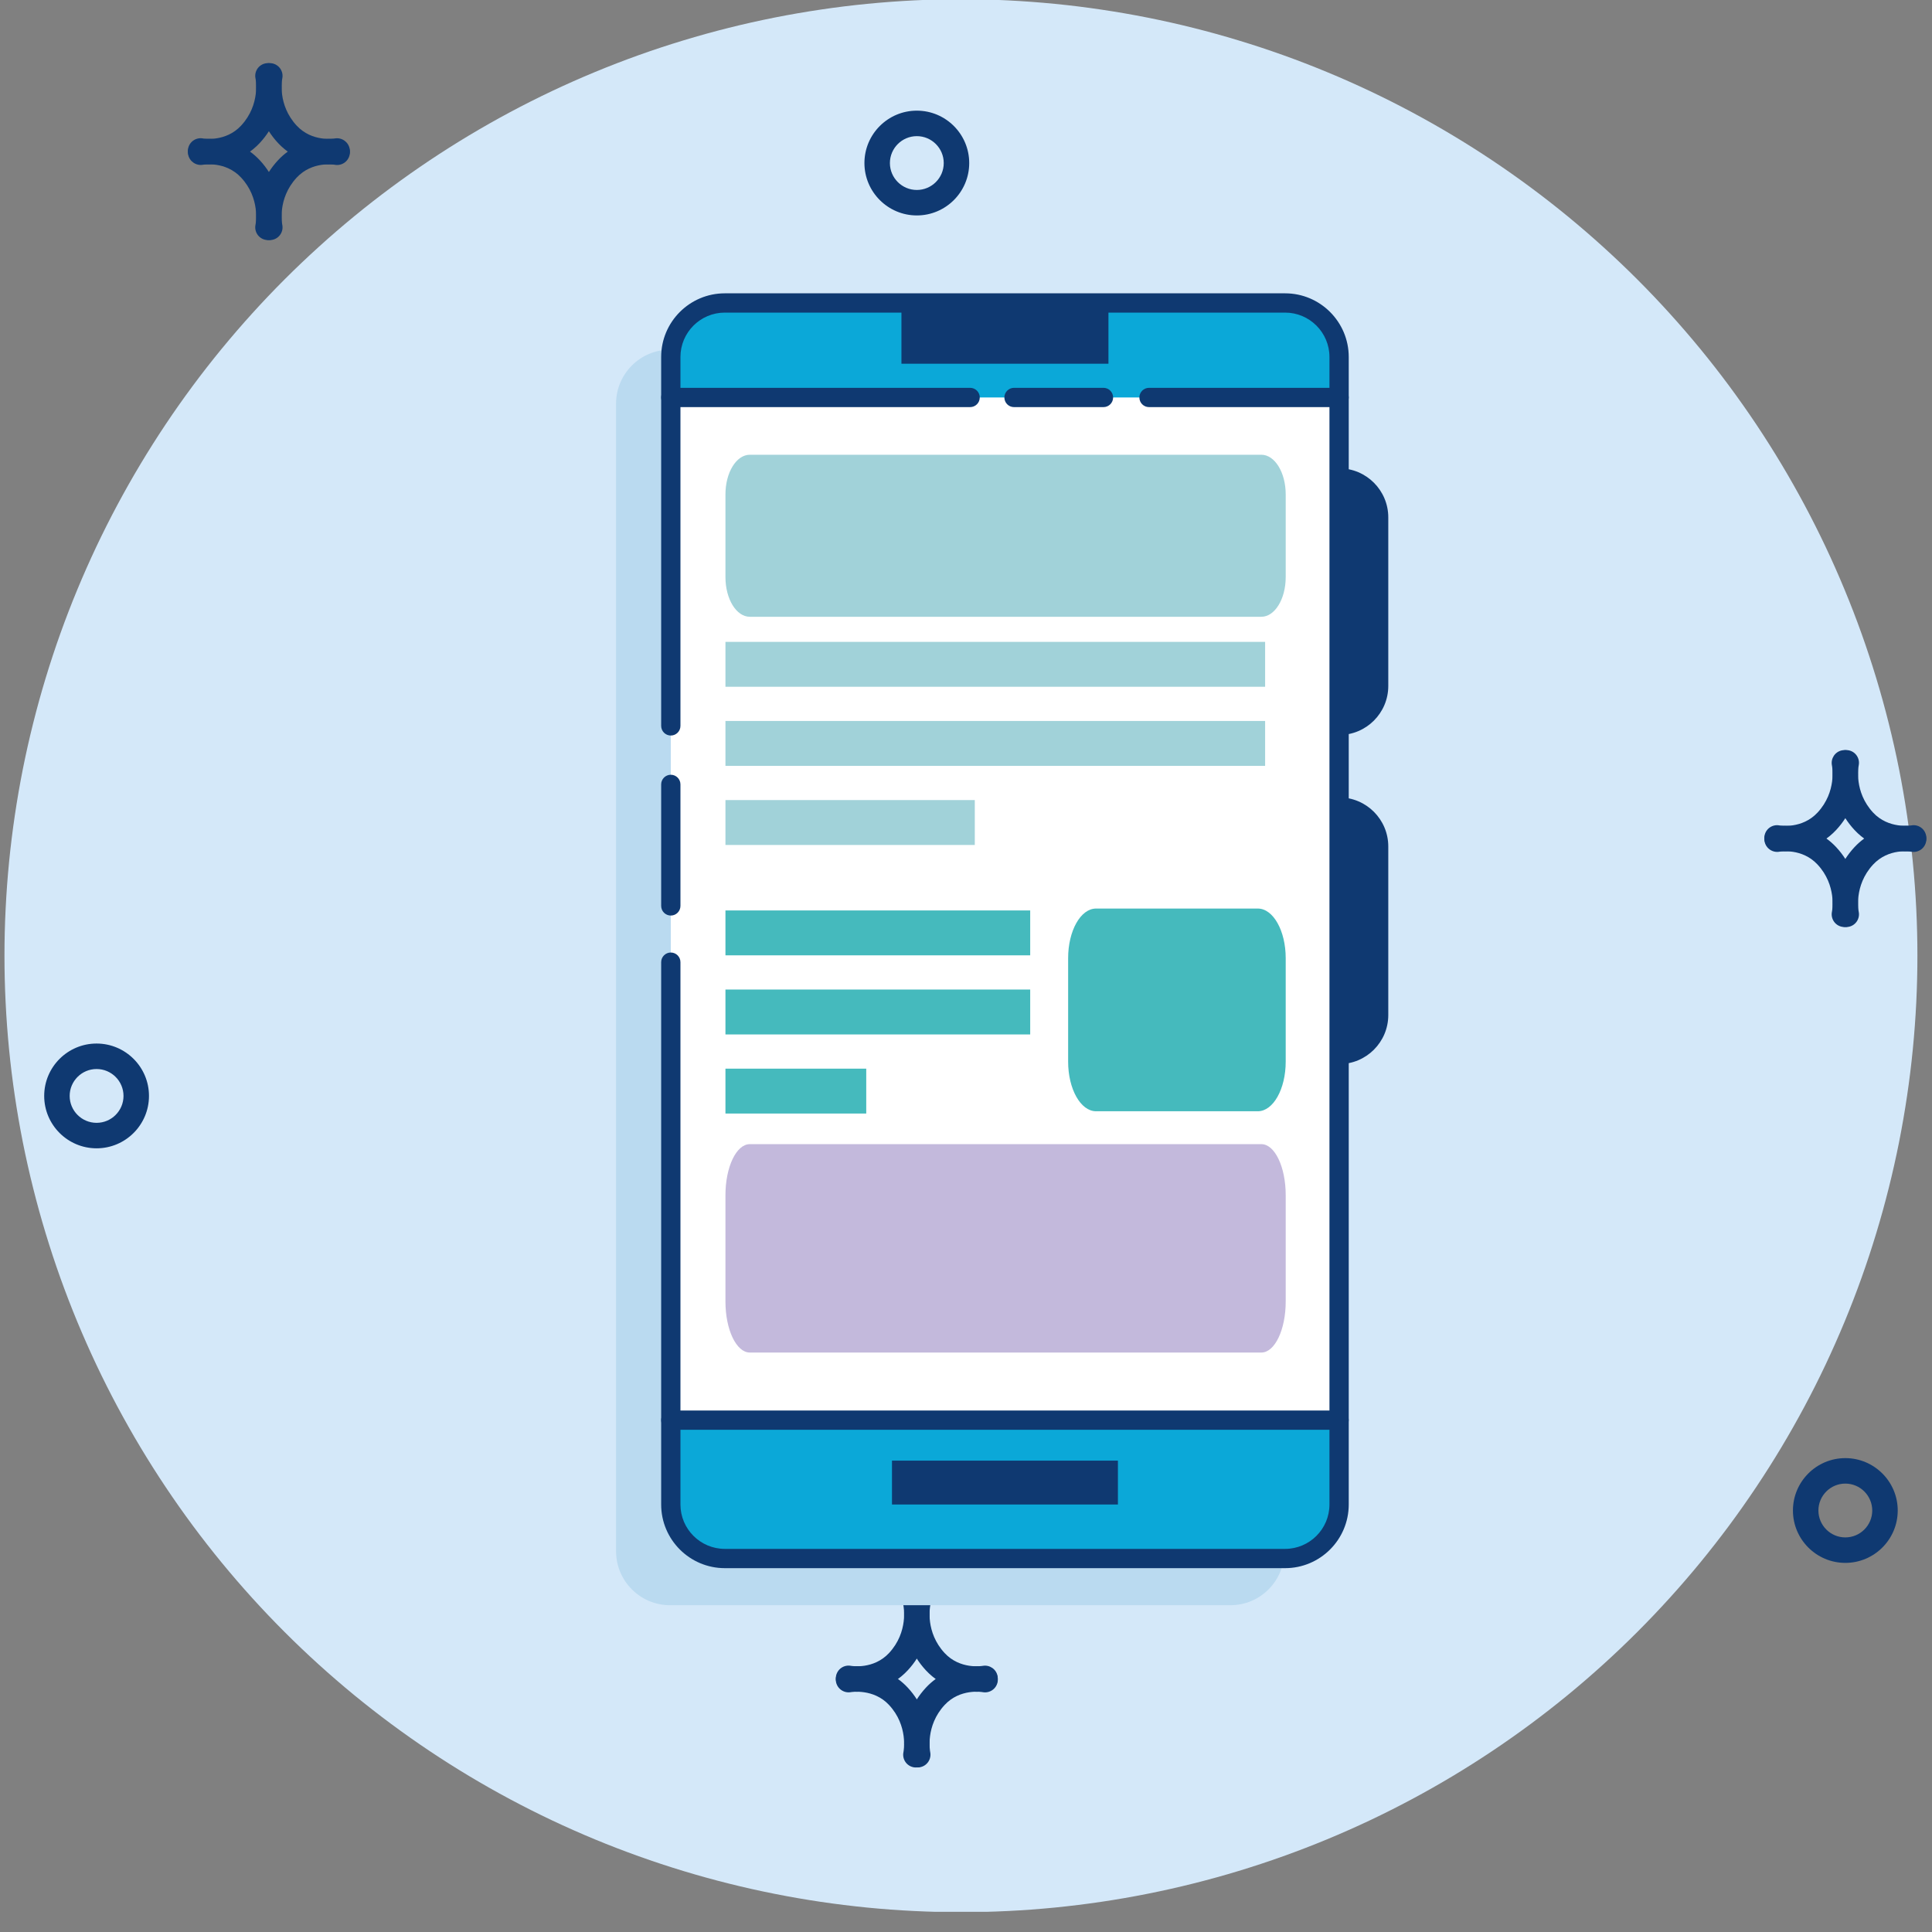 <svg xmlns="http://www.w3.org/2000/svg" xmlns:xlink="http://www.w3.org/1999/xlink" width="500" zoomAndPan="magnify" viewBox="0 0 375 375" height="500" preserveAspectRatio="xMidYMid meet" version="1.0"><rect x="0" y="0" width="375" height="375" fill="#808080" stroke="none"/><defs><clipPath id="323cb64bc2"><path d="M 0 0 L 373 0 L 373 371.078 L 0 371.078 Z M 0 0 " clip-rule="nonzero"/></clipPath></defs><g clip-path="url(#323cb64bc2)"><path fill="#d4e8f9" d="M 372.168 185.5 C 372.168 188.539 372.094 191.574 371.945 194.609 C 371.793 197.645 371.57 200.676 371.273 203.699 C 370.977 206.723 370.602 209.738 370.156 212.742 C 369.711 215.746 369.191 218.738 368.602 221.719 C 368.008 224.699 367.34 227.664 366.602 230.609 C 365.863 233.559 365.055 236.484 364.172 239.391 C 363.289 242.301 362.34 245.184 361.316 248.043 C 360.293 250.906 359.199 253.738 358.035 256.547 C 356.871 259.352 355.641 262.129 354.344 264.875 C 353.043 267.625 351.68 270.336 350.246 273.016 C 348.812 275.695 347.316 278.34 345.754 280.945 C 344.191 283.551 342.566 286.117 340.879 288.641 C 339.191 291.168 337.441 293.652 335.633 296.094 C 333.824 298.531 331.953 300.926 330.027 303.277 C 328.098 305.625 326.113 307.926 324.074 310.176 C 322.035 312.426 319.941 314.625 317.793 316.773 C 315.645 318.922 313.441 321.02 311.191 323.059 C 308.941 325.098 306.641 327.082 304.293 329.012 C 301.945 330.938 299.551 332.805 297.109 334.617 C 294.668 336.426 292.184 338.176 289.66 339.863 C 287.133 341.551 284.566 343.176 281.961 344.738 C 279.355 346.301 276.711 347.797 274.031 349.23 C 271.352 350.66 268.641 352.027 265.895 353.328 C 263.145 354.625 260.371 355.855 257.562 357.02 C 254.754 358.184 251.922 359.273 249.062 360.297 C 246.199 361.32 243.316 362.273 240.41 363.156 C 237.5 364.039 234.574 364.848 231.625 365.586 C 228.68 366.324 225.715 366.992 222.734 367.582 C 219.758 368.176 216.762 368.695 213.758 369.141 C 210.754 369.586 207.738 369.957 204.715 370.258 C 201.691 370.555 198.66 370.777 195.629 370.926 C 192.594 371.074 189.555 371.152 186.52 371.152 C 183.48 371.152 180.441 371.074 177.41 370.926 C 174.375 370.777 171.344 370.555 168.32 370.258 C 165.297 369.957 162.281 369.586 159.277 369.141 C 156.273 368.695 153.277 368.176 150.301 367.582 C 147.32 366.992 144.355 366.324 141.41 365.586 C 138.461 364.848 135.535 364.039 132.625 363.156 C 129.719 362.273 126.836 361.32 123.973 360.297 C 121.113 359.273 118.281 358.184 115.473 357.02 C 112.664 355.855 109.891 354.625 107.141 353.328 C 104.395 352.027 101.684 350.66 99.004 349.23 C 96.324 347.797 93.68 346.301 91.074 344.738 C 88.469 343.176 85.902 341.551 83.375 339.863 C 80.852 338.176 78.367 336.426 75.926 334.617 C 73.484 332.805 71.09 330.938 68.742 329.012 C 66.395 327.082 64.094 325.098 61.844 323.059 C 59.594 321.02 57.391 318.922 55.242 316.773 C 53.094 314.625 51 312.426 48.961 310.176 C 46.922 307.926 44.938 305.625 43.008 303.277 C 41.082 300.926 39.211 298.531 37.402 296.094 C 35.594 293.652 33.844 291.168 32.156 288.641 C 30.469 286.117 28.844 283.551 27.281 280.945 C 25.719 278.34 24.223 275.695 22.789 273.016 C 21.355 270.336 19.992 267.625 18.691 264.875 C 17.395 262.129 16.164 259.352 15 256.547 C 13.836 253.738 12.746 250.906 11.719 248.043 C 10.695 245.184 9.746 242.301 8.863 239.391 C 7.98 236.484 7.172 233.559 6.434 230.609 C 5.695 227.664 5.027 224.699 4.434 221.719 C 3.844 218.738 3.324 215.746 2.879 212.742 C 2.434 209.738 2.059 206.723 1.762 203.699 C 1.465 200.676 1.242 197.645 1.094 194.609 C 0.941 191.574 0.867 188.539 0.867 185.5 C 0.867 182.465 0.941 179.426 1.094 176.391 C 1.242 173.355 1.465 170.328 1.762 167.305 C 2.059 164.281 2.434 161.266 2.879 158.262 C 3.324 155.254 3.844 152.262 4.434 149.281 C 5.027 146.305 5.695 143.34 6.434 140.391 C 7.172 137.445 7.98 134.52 8.863 131.609 C 9.746 128.703 10.695 125.82 11.719 122.957 C 12.746 120.098 13.836 117.262 15 114.457 C 16.164 111.648 17.395 108.871 18.691 106.125 C 19.992 103.379 21.355 100.668 22.789 97.988 C 24.223 95.309 25.719 92.664 27.281 90.059 C 28.844 87.453 30.469 84.887 32.156 82.359 C 33.844 79.832 35.594 77.352 37.402 74.91 C 39.211 72.469 41.082 70.074 43.008 67.727 C 44.938 65.379 46.922 63.078 48.961 60.828 C 51 58.574 53.094 56.375 55.242 54.227 C 57.391 52.078 59.594 49.984 61.844 47.945 C 64.094 45.902 66.395 43.922 68.742 41.992 C 71.09 40.066 73.484 38.195 75.926 36.387 C 78.367 34.578 80.852 32.828 83.375 31.141 C 85.902 29.453 88.469 27.828 91.074 26.266 C 93.68 24.703 96.324 23.207 99.004 21.773 C 101.684 20.34 104.395 18.977 107.141 17.676 C 109.891 16.379 112.664 15.145 115.473 13.984 C 118.281 12.82 121.113 11.727 123.973 10.703 C 126.836 9.68 129.719 8.727 132.625 7.848 C 135.535 6.965 138.461 6.152 141.41 5.414 C 144.355 4.676 147.32 4.012 150.301 3.418 C 153.277 2.828 156.273 2.309 159.277 1.863 C 162.281 1.414 165.297 1.043 168.32 0.746 C 171.344 0.449 174.375 0.227 177.41 0.074 C 180.441 -0.074 183.48 -0.148 186.52 -0.148 C 189.555 -0.148 192.594 -0.074 195.629 0.074 C 198.66 0.227 201.691 0.449 204.715 0.746 C 207.738 1.043 210.754 1.414 213.758 1.863 C 216.762 2.309 219.758 2.828 222.734 3.418 C 225.715 4.012 228.68 4.676 231.625 5.414 C 234.574 6.152 237.5 6.965 240.41 7.848 C 243.316 8.727 246.199 9.68 249.062 10.703 C 251.922 11.727 254.754 12.82 257.562 13.984 C 260.371 15.145 263.145 16.379 265.895 17.676 C 268.641 18.977 271.352 20.34 274.031 21.773 C 276.711 23.207 279.355 24.703 281.961 26.266 C 284.566 27.828 287.133 29.453 289.66 31.141 C 292.184 32.828 294.668 34.578 297.109 36.387 C 299.551 38.195 301.945 40.066 304.293 41.992 C 306.641 43.922 308.941 45.902 311.191 47.945 C 313.441 49.984 315.645 52.078 317.793 54.227 C 319.941 56.375 322.035 58.574 324.074 60.828 C 326.113 63.078 328.098 65.379 330.027 67.727 C 331.953 70.074 333.824 72.469 335.633 74.91 C 337.441 77.352 339.191 79.832 340.879 82.359 C 342.566 84.887 344.191 87.453 345.754 90.059 C 347.316 92.664 348.812 95.309 350.246 97.988 C 351.68 100.668 353.043 103.379 354.344 106.125 C 355.641 108.871 356.871 111.648 358.035 114.457 C 359.199 117.262 360.293 120.098 361.316 122.957 C 362.34 125.82 363.289 128.703 364.172 131.609 C 365.055 134.52 365.863 137.445 366.602 140.391 C 367.34 143.34 368.008 146.305 368.602 149.281 C 369.191 152.262 369.711 155.254 370.156 158.262 C 370.602 161.266 370.977 164.281 371.273 167.305 C 371.57 170.328 371.793 173.355 371.945 176.391 C 372.094 179.426 372.168 182.465 372.168 185.5 Z M 372.168 185.5 " fill-opacity="1" fill-rule="nonzero"/></g><path fill="#0f3971" d="M 177.957 41.816 C 172.348 41.816 167.785 37.254 167.785 31.648 C 167.785 26.039 172.348 21.477 177.957 21.477 C 183.566 21.477 188.125 26.039 188.125 31.648 C 188.125 37.258 183.566 41.816 177.957 41.816 Z M 177.957 26.426 C 175.078 26.426 172.73 28.77 172.73 31.648 C 172.73 34.531 175.074 36.871 177.957 36.871 C 180.836 36.871 183.18 34.531 183.18 31.648 C 183.18 28.77 180.836 26.426 177.957 26.426 Z M 177.957 26.426 " fill-opacity="1" fill-rule="nonzero"/><path fill="#0f3971" d="M 18.746 222.887 C 13.141 222.887 8.578 218.328 8.578 212.719 C 8.578 207.113 13.141 202.551 18.746 202.551 C 24.355 202.551 28.918 207.113 28.918 212.719 C 28.918 218.328 24.355 222.887 18.746 222.887 Z M 18.746 207.496 C 15.867 207.496 13.523 209.84 13.523 212.719 C 13.523 215.602 15.867 217.941 18.746 217.941 C 21.629 217.941 23.973 215.602 23.973 212.719 C 23.973 209.84 21.629 207.496 18.746 207.496 Z M 18.746 207.496 " fill-opacity="1" fill-rule="nonzero"/><path fill="#0f3971" d="M 358.176 303.355 C 352.57 303.355 348.008 298.793 348.008 293.188 C 348.008 287.582 352.57 283.02 358.176 283.02 C 363.785 283.02 368.348 287.582 368.348 293.188 C 368.348 298.793 363.785 303.355 358.176 303.355 Z M 358.176 287.965 C 355.297 287.965 352.953 290.305 352.953 293.188 C 352.953 296.066 355.297 298.41 358.176 298.41 C 361.059 298.41 363.402 296.066 363.402 293.188 C 363.398 290.309 361.059 287.965 358.176 287.965 Z M 358.176 287.965 " fill-opacity="1" fill-rule="nonzero"/><path fill="#0f3971" d="M 369.816 165.234 C 367.371 165.234 363.23 164.629 359.941 161.082 C 354.387 155.102 355.867 147.848 355.934 147.543 C 356.223 146.207 357.543 145.363 358.875 145.645 C 360.203 145.93 361.051 147.238 360.773 148.57 C 360.727 148.805 359.816 153.68 363.566 157.719 C 366.566 160.949 370.918 160.223 370.961 160.215 C 372.305 159.953 373.598 160.836 373.855 162.176 C 374.113 163.52 373.234 164.816 371.895 165.074 C 371.797 165.09 371.008 165.234 369.816 165.234 Z M 369.816 165.234 " fill-opacity="1" fill-rule="nonzero"/><path fill="#0f3971" d="M 346.535 165.234 C 345.344 165.234 344.555 165.09 344.461 165.074 C 343.121 164.816 342.242 163.52 342.5 162.176 C 342.758 160.836 344.047 159.957 345.395 160.215 C 345.555 160.242 349.789 160.945 352.785 157.719 C 356.547 153.668 355.621 148.773 355.578 148.566 C 355.312 147.234 356.168 145.926 357.5 145.648 C 358.832 145.375 360.133 146.215 360.418 147.543 C 360.484 147.848 361.969 155.102 356.414 161.082 C 353.121 164.629 348.984 165.234 346.535 165.234 Z M 346.535 165.234 " fill-opacity="1" fill-rule="nonzero"/><path fill="#0f3971" d="M 358.008 179.938 C 357.836 179.938 357.66 179.918 357.484 179.883 C 356.152 179.598 355.305 178.289 355.582 176.957 C 355.633 176.715 356.535 171.844 352.789 167.812 C 349.789 164.582 345.559 165.285 345.379 165.316 C 344.055 165.555 342.754 164.668 342.508 163.332 C 342.262 161.996 343.133 160.711 344.465 160.453 C 344.75 160.402 351.52 159.172 356.414 164.445 C 361.969 170.426 360.488 177.68 360.422 177.984 C 360.172 179.148 359.148 179.938 358.008 179.938 Z M 358.008 179.938 " fill-opacity="1" fill-rule="nonzero"/><path fill="#0f3971" d="M 358.352 179.938 C 357.211 179.938 356.188 179.145 355.938 177.984 C 355.871 177.676 354.387 170.426 359.941 164.445 C 364.84 159.168 371.605 160.402 371.891 160.453 C 373.234 160.715 374.113 162.012 373.855 163.352 C 373.598 164.691 372.305 165.574 370.957 165.316 C 370.797 165.281 366.566 164.582 363.566 167.812 C 359.746 171.926 360.762 176.895 360.77 176.945 C 361.059 178.281 360.211 179.598 358.875 179.883 C 358.699 179.922 358.523 179.938 358.352 179.938 Z M 358.352 179.938 " fill-opacity="1" fill-rule="nonzero"/><path fill="#0f3971" d="M 63.828 31.898 C 61.383 31.898 57.246 31.289 53.953 27.746 C 48.398 21.762 49.883 14.508 49.945 14.203 C 50.234 12.867 51.551 12.023 52.887 12.309 C 54.215 12.594 55.066 13.902 54.789 15.23 C 54.738 15.477 53.832 20.344 57.582 24.379 C 60.578 27.605 64.809 26.902 64.988 26.871 C 66.32 26.641 67.613 27.523 67.863 28.859 C 68.109 30.195 67.238 31.477 65.906 31.734 C 65.812 31.754 65.02 31.898 63.828 31.898 Z M 63.828 31.898 " fill-opacity="1" fill-rule="nonzero"/><path fill="#0f3971" d="M 40.551 31.898 C 39.359 31.898 38.57 31.754 38.477 31.734 C 37.133 31.477 36.254 30.18 36.512 28.84 C 36.77 27.496 38.062 26.617 39.41 26.875 C 39.57 26.902 43.801 27.609 46.801 24.379 C 50.621 20.262 49.609 15.297 49.598 15.246 C 49.309 13.91 50.156 12.594 51.496 12.309 C 52.828 12.027 54.145 12.867 54.434 14.203 C 54.5 14.512 55.984 21.762 50.426 27.746 C 47.133 31.289 42.996 31.898 40.551 31.898 Z M 40.551 31.898 " fill-opacity="1" fill-rule="nonzero"/><path fill="#0f3971" d="M 52.02 46.602 C 51.848 46.602 51.672 46.582 51.496 46.547 C 50.164 46.262 49.316 44.953 49.594 43.621 C 49.641 43.379 50.551 38.512 46.805 34.473 C 43.805 31.242 39.574 31.945 39.395 31.98 C 38.055 32.215 36.77 31.328 36.523 29.992 C 36.277 28.656 37.145 27.375 38.477 27.117 C 38.766 27.066 45.531 25.832 50.426 31.105 C 55.984 37.09 54.5 44.344 54.434 44.648 C 54.184 45.809 53.16 46.602 52.02 46.602 Z M 52.02 46.602 " fill-opacity="1" fill-rule="nonzero"/><path fill="#0f3971" d="M 52.367 46.602 C 51.227 46.602 50.199 45.809 49.949 44.648 C 49.887 44.344 48.402 37.09 53.957 31.109 C 58.855 25.836 65.621 27.066 65.906 27.121 C 67.25 27.379 68.129 28.676 67.871 30.016 C 67.613 31.355 66.32 32.238 64.973 31.98 C 64.816 31.953 60.582 31.246 57.582 34.477 C 53.762 38.594 54.773 43.559 54.785 43.609 C 55.07 44.945 54.223 46.262 52.887 46.547 C 52.715 46.582 52.539 46.602 52.367 46.602 Z M 52.367 46.602 " fill-opacity="1" fill-rule="nonzero"/><path fill="#0f3971" d="M 189.586 328.363 C 187.141 328.363 183.008 327.754 179.719 324.215 C 174.16 318.23 175.645 310.977 175.711 310.672 C 176 309.336 177.32 308.488 178.652 308.777 C 179.98 309.062 180.832 310.371 180.551 311.699 C 180.504 311.941 179.598 316.809 183.344 320.848 C 186.344 324.078 190.57 323.371 190.75 323.34 C 192.094 323.105 193.379 323.988 193.625 325.324 C 193.871 326.66 193.004 327.941 191.668 328.199 C 191.574 328.219 190.781 328.363 189.586 328.363 Z M 189.586 328.363 " fill-opacity="1" fill-rule="nonzero"/><path fill="#0f3971" d="M 166.32 328.363 C 165.125 328.363 164.332 328.215 164.238 328.199 C 162.898 327.941 162.02 326.645 162.277 325.301 C 162.535 323.961 163.828 323.078 165.176 323.34 C 165.336 323.367 169.566 324.074 172.566 320.848 C 176.387 316.73 175.371 311.766 175.363 311.715 C 175.074 310.379 175.922 309.062 177.258 308.773 C 178.594 308.488 179.91 309.336 180.199 310.672 C 180.266 310.977 181.746 318.23 176.191 324.211 C 172.902 327.754 168.766 328.363 166.32 328.363 Z M 166.32 328.363 " fill-opacity="1" fill-rule="nonzero"/><path fill="#0f3971" d="M 177.785 343.066 C 177.613 343.066 177.438 343.047 177.262 343.012 C 175.93 342.727 175.082 341.418 175.359 340.086 C 175.402 339.863 176.324 334.98 172.566 330.938 C 169.562 327.703 165.219 328.434 165.176 328.441 C 163.844 328.691 162.535 327.82 162.277 326.48 C 162.02 325.137 162.898 323.84 164.242 323.582 C 164.523 323.527 171.297 322.297 176.191 327.566 C 181.746 333.551 180.266 340.805 180.199 341.109 C 179.949 342.273 178.926 343.066 177.785 343.066 Z M 177.785 343.066 " fill-opacity="1" fill-rule="nonzero"/><path fill="#0f3971" d="M 178.125 343.059 C 176.984 343.059 175.965 342.273 175.715 341.113 C 175.648 340.809 174.164 333.555 179.723 327.57 C 184.617 322.301 191.383 323.531 191.672 323.586 C 193.016 323.844 193.891 325.141 193.633 326.484 C 193.375 327.824 192.078 328.695 190.738 328.445 C 190.578 328.414 186.344 327.707 183.348 330.938 C 179.586 334.992 180.512 339.883 180.555 340.09 C 180.82 341.422 179.965 342.73 178.633 343.004 C 178.465 343.043 178.293 343.059 178.125 343.059 Z M 178.125 343.059 " fill-opacity="1" fill-rule="nonzero"/><path fill="#badaf0" d="M 249.312 151.723 C 254.574 151.723 258.836 147.461 258.836 142.203 L 258.836 109.496 C 258.836 104.234 254.574 99.973 249.312 99.973 C 249.309 99.973 249.301 99.973 249.289 99.973 L 249.289 78.352 C 249.289 72.562 244.598 67.871 238.809 67.871 L 130.062 67.871 C 124.273 67.871 119.578 72.562 119.578 78.352 L 119.578 301.09 C 119.578 306.879 124.273 311.574 130.062 311.574 L 238.809 311.574 C 244.598 311.574 249.289 306.879 249.289 301.09 L 249.289 215.598 C 249.301 215.598 249.309 215.602 249.312 215.602 C 254.574 215.602 258.836 211.336 258.836 206.078 L 258.836 173.371 C 258.836 168.109 254.574 163.848 249.312 163.848 C 249.309 163.848 249.301 163.848 249.289 163.848 L 249.289 151.727 C 249.297 151.723 249.305 151.723 249.312 151.723 Z M 249.312 151.723 " fill-opacity="1" fill-rule="nonzero"/><path fill="#0f3971" d="M 269.465 133.137 C 269.465 138.395 265.199 142.66 259.938 142.66 C 254.68 142.66 250.418 138.395 250.418 133.137 L 250.418 100.43 C 250.418 95.172 254.68 90.906 259.938 90.906 C 265.199 90.906 269.465 95.172 269.465 100.43 Z M 269.465 133.137 " fill-opacity="1" fill-rule="nonzero"/><path fill="#0f3971" d="M 269.465 197.012 C 269.465 202.27 265.199 206.535 259.938 206.535 C 254.68 206.535 250.418 202.27 250.418 197.012 L 250.418 164.305 C 250.418 159.047 254.68 154.781 259.938 154.781 C 265.199 154.781 269.465 159.047 269.465 164.305 Z M 269.465 197.012 " fill-opacity="1" fill-rule="nonzero"/><path fill="#0ba8d8" d="M 130.203 140.895 L 130.203 69.289 C 130.203 63.496 134.895 58.805 140.688 58.805 L 249.434 58.805 C 255.223 58.805 259.918 63.496 259.918 69.289 L 259.918 292.023 C 259.918 297.812 255.223 302.508 249.434 302.508 L 140.688 302.508 C 134.895 302.508 130.203 297.812 130.203 292.023 L 130.203 186.754 " fill-opacity="1" fill-rule="nonzero"/><path fill="#ffffff" d="M 130.203 77.148 L 259.914 77.148 L 259.914 275.648 L 130.203 275.648 Z M 130.203 77.148 " fill-opacity="1" fill-rule="nonzero"/><path fill="#0f3971" d="M 249.434 304.379 L 140.688 304.379 C 133.875 304.379 128.332 298.836 128.332 292.023 L 128.332 186.754 C 128.332 185.719 129.172 184.883 130.203 184.883 C 131.234 184.883 132.074 185.719 132.074 186.754 L 132.074 292.023 C 132.074 296.773 135.938 300.637 140.688 300.637 L 249.434 300.637 C 254.184 300.637 258.047 296.773 258.047 292.023 L 258.047 69.289 C 258.047 64.539 254.184 60.676 249.434 60.676 L 140.688 60.676 C 135.938 60.676 132.074 64.539 132.074 69.289 L 132.074 140.895 C 132.074 141.93 131.234 142.766 130.203 142.766 C 129.172 142.766 128.332 141.93 128.332 140.895 L 128.332 69.289 C 128.332 62.477 133.871 56.934 140.688 56.934 L 249.434 56.934 C 256.246 56.934 261.789 62.473 261.789 69.289 L 261.789 292.023 C 261.789 298.836 256.246 304.379 249.434 304.379 Z M 249.434 304.379 " fill-opacity="1" fill-rule="nonzero"/><path fill="#0f3971" d="M 130.203 177.707 C 129.172 177.707 128.332 176.871 128.332 175.836 L 128.332 152.25 C 128.332 151.219 129.172 150.379 130.203 150.379 C 131.234 150.379 132.074 151.219 132.074 152.25 L 132.074 175.836 C 132.074 176.871 131.238 177.707 130.203 177.707 Z M 130.203 177.707 " fill-opacity="1" fill-rule="nonzero"/><path fill="#0f3971" d="M 188.301 79.02 L 130.203 79.02 C 129.172 79.02 128.332 78.184 128.332 77.148 C 128.332 76.117 129.172 75.277 130.203 75.277 L 188.301 75.277 C 189.332 75.277 190.172 76.117 190.172 77.148 C 190.172 78.184 189.332 79.02 188.301 79.02 Z M 188.301 79.02 " fill-opacity="1" fill-rule="nonzero"/><path fill="#0f3971" d="M 259.918 277.52 L 130.203 277.52 C 129.172 277.52 128.332 276.68 128.332 275.648 C 128.332 274.613 129.172 273.777 130.203 273.777 L 259.914 273.777 C 260.945 273.777 261.785 274.613 261.785 275.648 C 261.785 276.68 260.949 277.52 259.918 277.52 Z M 259.918 277.52 " fill-opacity="1" fill-rule="nonzero"/><path fill="#0f3971" d="M 259.918 79.02 L 223.023 79.02 C 221.992 79.02 221.152 78.184 221.152 77.148 C 221.152 76.117 221.992 75.277 223.023 75.277 L 259.918 75.277 C 260.949 75.277 261.789 76.117 261.789 77.148 C 261.789 78.184 260.949 79.02 259.918 79.02 Z M 259.918 79.02 " fill-opacity="1" fill-rule="nonzero"/><path fill="#0f3971" d="M 214.184 79.02 L 196.82 79.02 C 195.789 79.02 194.949 78.184 194.949 77.148 C 194.949 76.117 195.789 75.277 196.82 75.277 L 214.184 75.277 C 215.215 75.277 216.055 76.117 216.055 77.148 C 216.055 78.184 215.215 79.02 214.184 79.02 Z M 214.184 79.02 " fill-opacity="1" fill-rule="nonzero"/><path fill="#0f3971" d="M 174.969 58.805 L 215.148 58.805 L 215.148 70.598 L 174.969 70.598 Z M 174.969 58.805 " fill-opacity="1" fill-rule="nonzero"/><path fill="#0f3971" d="M 173.133 283.508 L 216.988 283.508 L 216.988 292.023 L 173.133 292.023 Z M 173.133 283.508 " fill-opacity="1" fill-rule="nonzero"/><path fill="#a1d2d9" d="M 249.555 112.016 C 249.555 116.27 247.438 119.715 244.828 119.715 L 145.539 119.715 C 142.926 119.715 140.809 116.27 140.809 112.016 L 140.809 95.965 C 140.809 91.715 142.926 88.266 145.539 88.266 L 244.828 88.266 C 247.438 88.266 249.555 91.715 249.555 95.965 Z M 249.555 112.016 " fill-opacity="1" fill-rule="nonzero"/><path fill="#c3b9dc" d="M 249.555 252.625 C 249.555 258.094 247.438 262.527 244.828 262.527 L 145.539 262.527 C 142.926 262.527 140.809 258.094 140.809 252.625 L 140.809 231.98 C 140.809 226.508 142.926 222.078 145.539 222.078 L 244.828 222.078 C 247.438 222.078 249.555 226.508 249.555 231.98 Z M 249.555 252.625 " fill-opacity="1" fill-rule="nonzero"/><path fill="#a1d2d9" d="M 140.809 124.586 L 245.559 124.586 L 245.559 133.301 L 140.809 133.301 Z M 140.809 124.586 " fill-opacity="1" fill-rule="nonzero"/><path fill="#a1d2d9" d="M 140.809 139.938 L 245.559 139.938 L 245.559 148.656 L 140.809 148.656 Z M 140.809 139.938 " fill-opacity="1" fill-rule="nonzero"/><path fill="#a1d2d9" d="M 140.809 155.293 L 189.207 155.293 L 189.207 164.008 L 140.809 164.008 Z M 140.809 155.293 " fill-opacity="1" fill-rule="nonzero"/><path fill="#45babd" d="M 249.555 206.062 C 249.555 211.387 247.129 215.695 244.137 215.695 L 212.746 215.695 C 209.754 215.695 207.324 211.383 207.324 206.062 L 207.324 185.98 C 207.324 180.66 209.754 176.348 212.746 176.348 L 244.137 176.348 C 247.129 176.348 249.555 180.66 249.555 185.98 Z M 249.555 206.062 " fill-opacity="1" fill-rule="nonzero"/><path fill="#45babd" d="M 140.809 176.719 L 199.961 176.719 L 199.961 185.43 L 140.809 185.43 Z M 140.809 176.719 " fill-opacity="1" fill-rule="nonzero"/><path fill="#45babd" d="M 140.809 192.07 L 199.961 192.07 L 199.961 200.785 L 140.809 200.785 Z M 140.809 192.07 " fill-opacity="1" fill-rule="nonzero"/><path fill="#45babd" d="M 140.809 207.426 L 168.137 207.426 L 168.137 216.137 L 140.809 216.137 Z M 140.809 207.426 " fill-opacity="1" fill-rule="nonzero"/></svg>